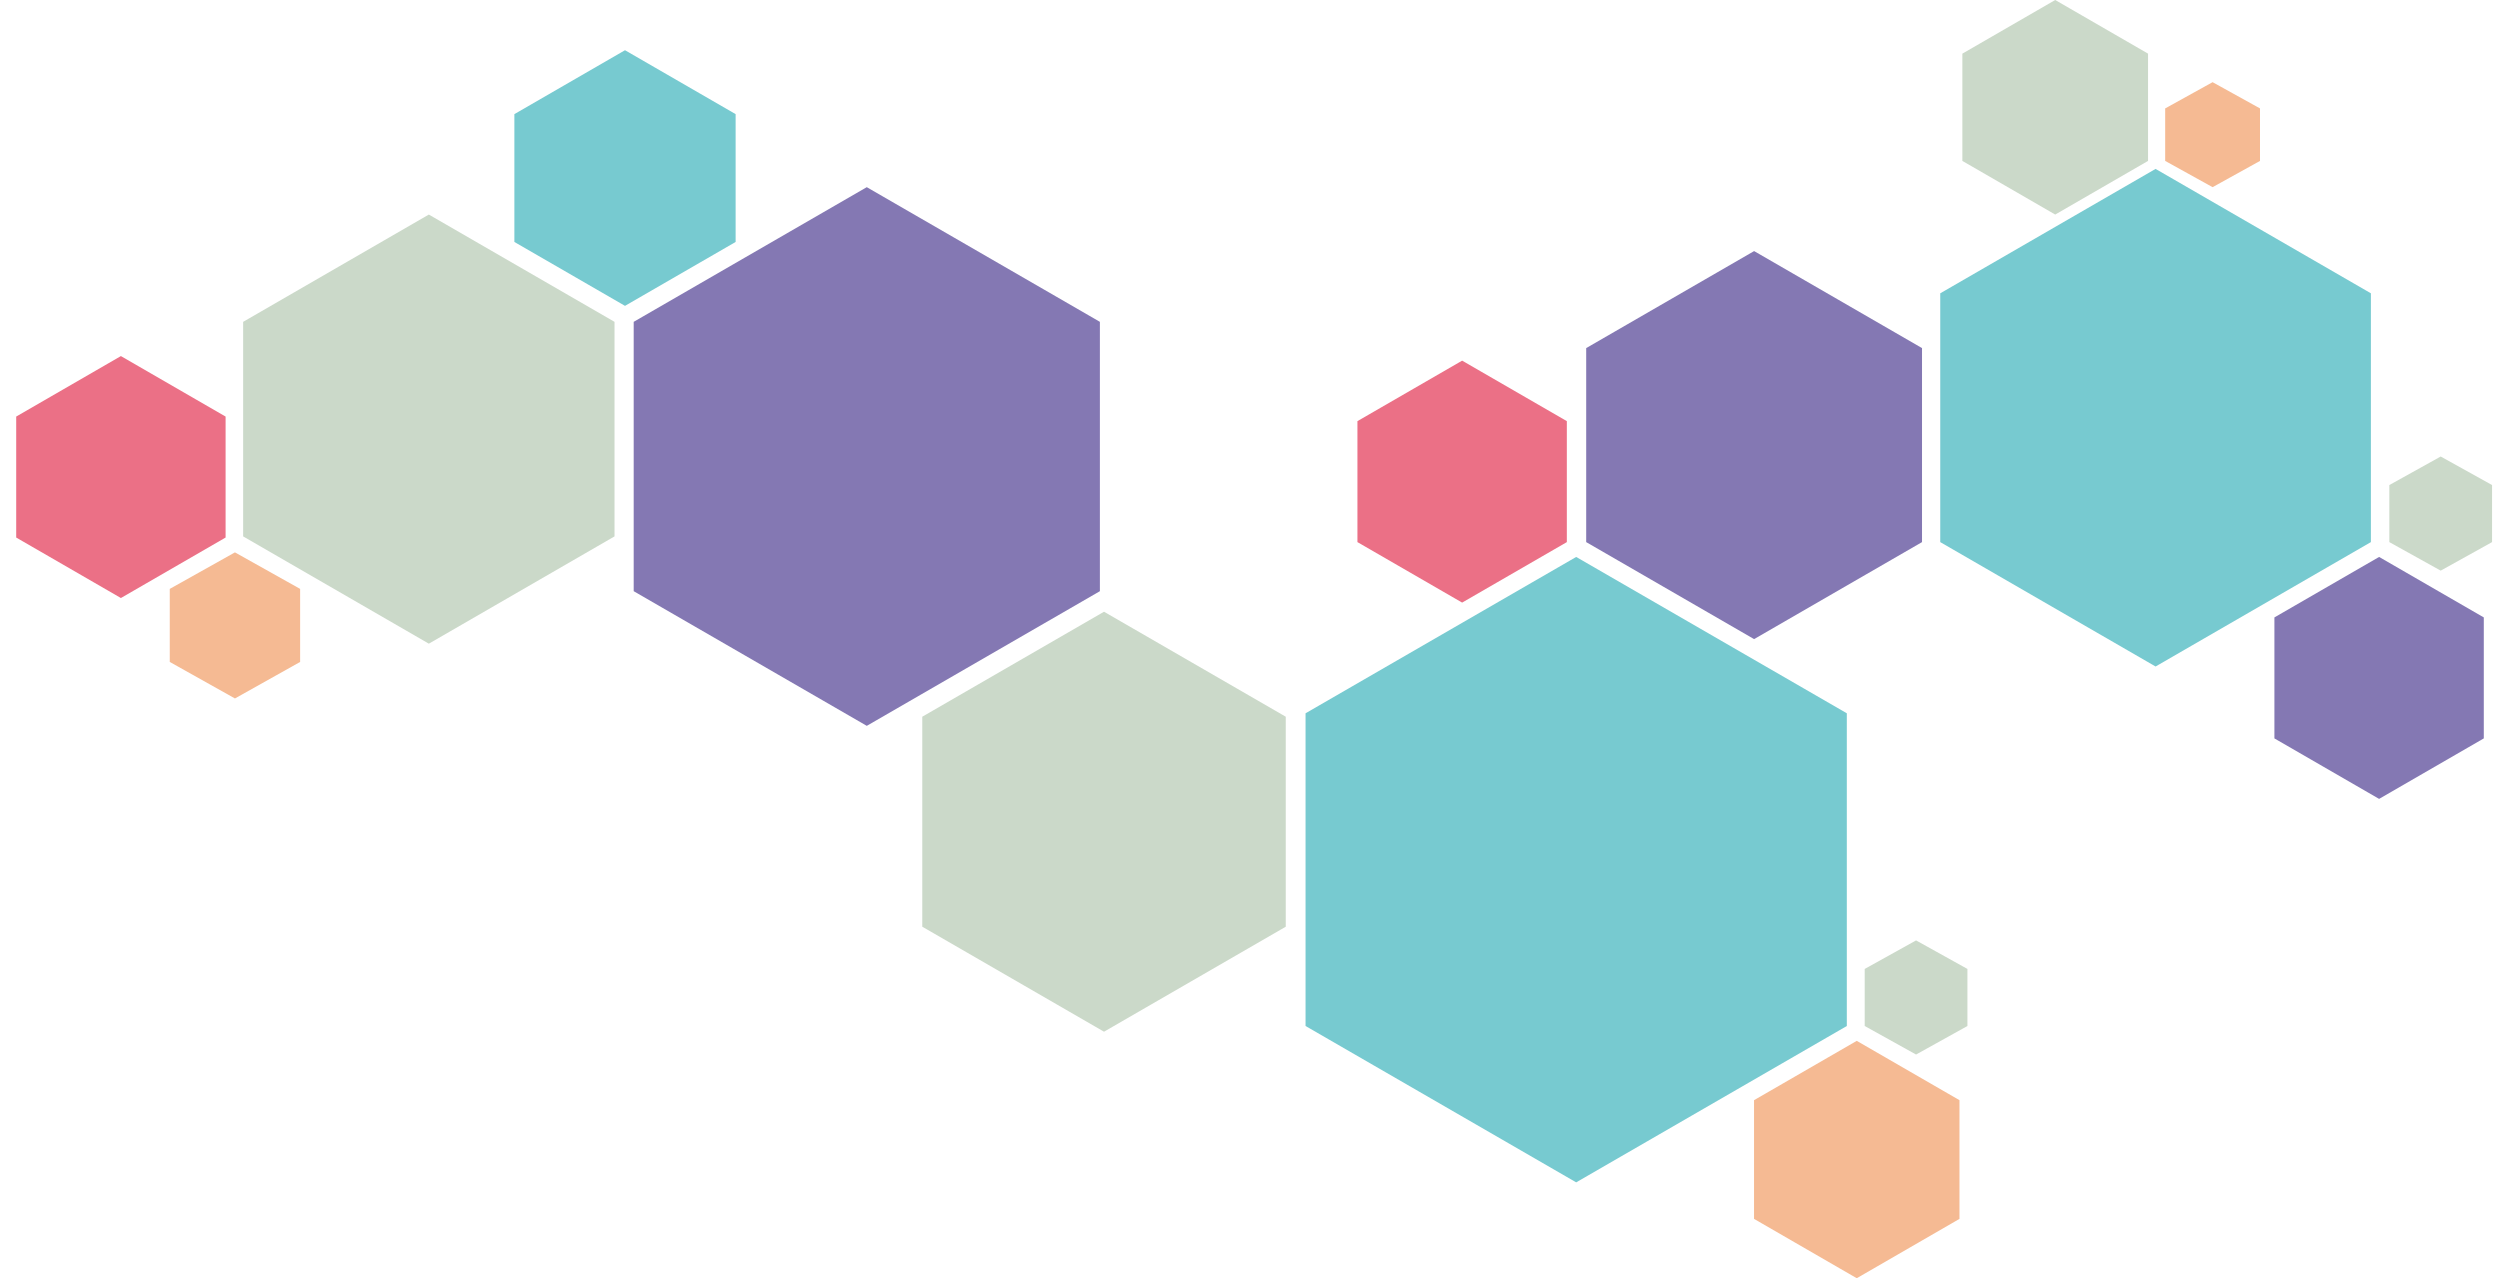 <svg width="620" height="317" viewBox="0 0 620 317" fill="none" xmlns="http://www.w3.org/2000/svg">
<path d="M214.963 46.418L272.772 79.816V146.613L214.963 180.011L157.155 146.613V79.816L214.963 46.418Z" fill="#8478B3"/>
<path d="M534.58 41.889L587.98 72.74V134.442L534.58 165.293L481.181 134.442V72.74L534.58 41.889Z" fill="#77CAD0"/>
<path d="M390.894 138.121L458.011 176.897V254.449L390.894 293.225L323.777 254.449V176.897L390.894 138.121Z" fill="#77CAD0"/>
<path d="M273.796 151.707L318.867 177.746V229.825L273.796 255.864L228.724 229.825V177.746L273.796 151.707Z" fill="#CBD9C9"/>
<path d="M106.35 53.211L152.401 79.816V133.027L106.35 159.632L60.299 133.027V79.816L106.35 53.211Z" fill="#CBD9C9"/>
<path d="M435.018 62.268L476.66 86.326V134.442L435.018 158.5L393.376 134.442V86.326L435.018 62.268Z" fill="#8478B3"/>
<path d="M155 12.454L182.435 28.304V60.004L155 75.854L127.565 60.004V28.304L155 12.454Z" fill="#77CAD0"/>
<path d="M362.609 89.439L388.574 104.44V134.442L362.609 149.443L336.644 134.442V104.44L362.609 89.439Z" fill="#EB7086"/>
<path d="M590.018 138.121L615.983 153.122V183.124L590.018 198.125L564.053 183.124V153.122L590.018 138.121Z" fill="#8478B3"/>
<path d="M29.982 88.307L55.947 103.308V133.31L29.982 148.311L4.017 133.31V103.308L29.982 88.307Z" fill="#EB7086"/>
<path d="M509.69 0L532.715 13.303V39.908L509.69 53.211L486.664 39.908V13.303L509.69 0Z" fill="#CBD9C9"/>
<path d="M460.474 258.129L485.949 272.846V302.282L460.474 317L434.999 302.282V272.846L460.474 258.129Z" fill="#F5BA93"/>
<path d="M58.266 136.989L74.433 146.046V164.161L58.266 173.218L42.1 164.161V146.046L58.266 136.989Z" fill="#F5BA93"/>
<path d="M475.183 233.221L487.92 240.297V254.449L475.183 261.525L462.445 254.449V240.297L475.183 233.221Z" fill="#CBD9C9"/>
<path d="M605.292 113.214L618.029 120.29V134.442L605.292 141.518L592.554 134.442V120.29L605.292 113.214Z" fill="#CBD9C9"/>
<path d="M548.723 20.379L560.48 26.888V39.908L548.723 46.418L536.965 39.908V26.888L548.723 20.379Z" fill="#F5BA93"/>
</svg>
